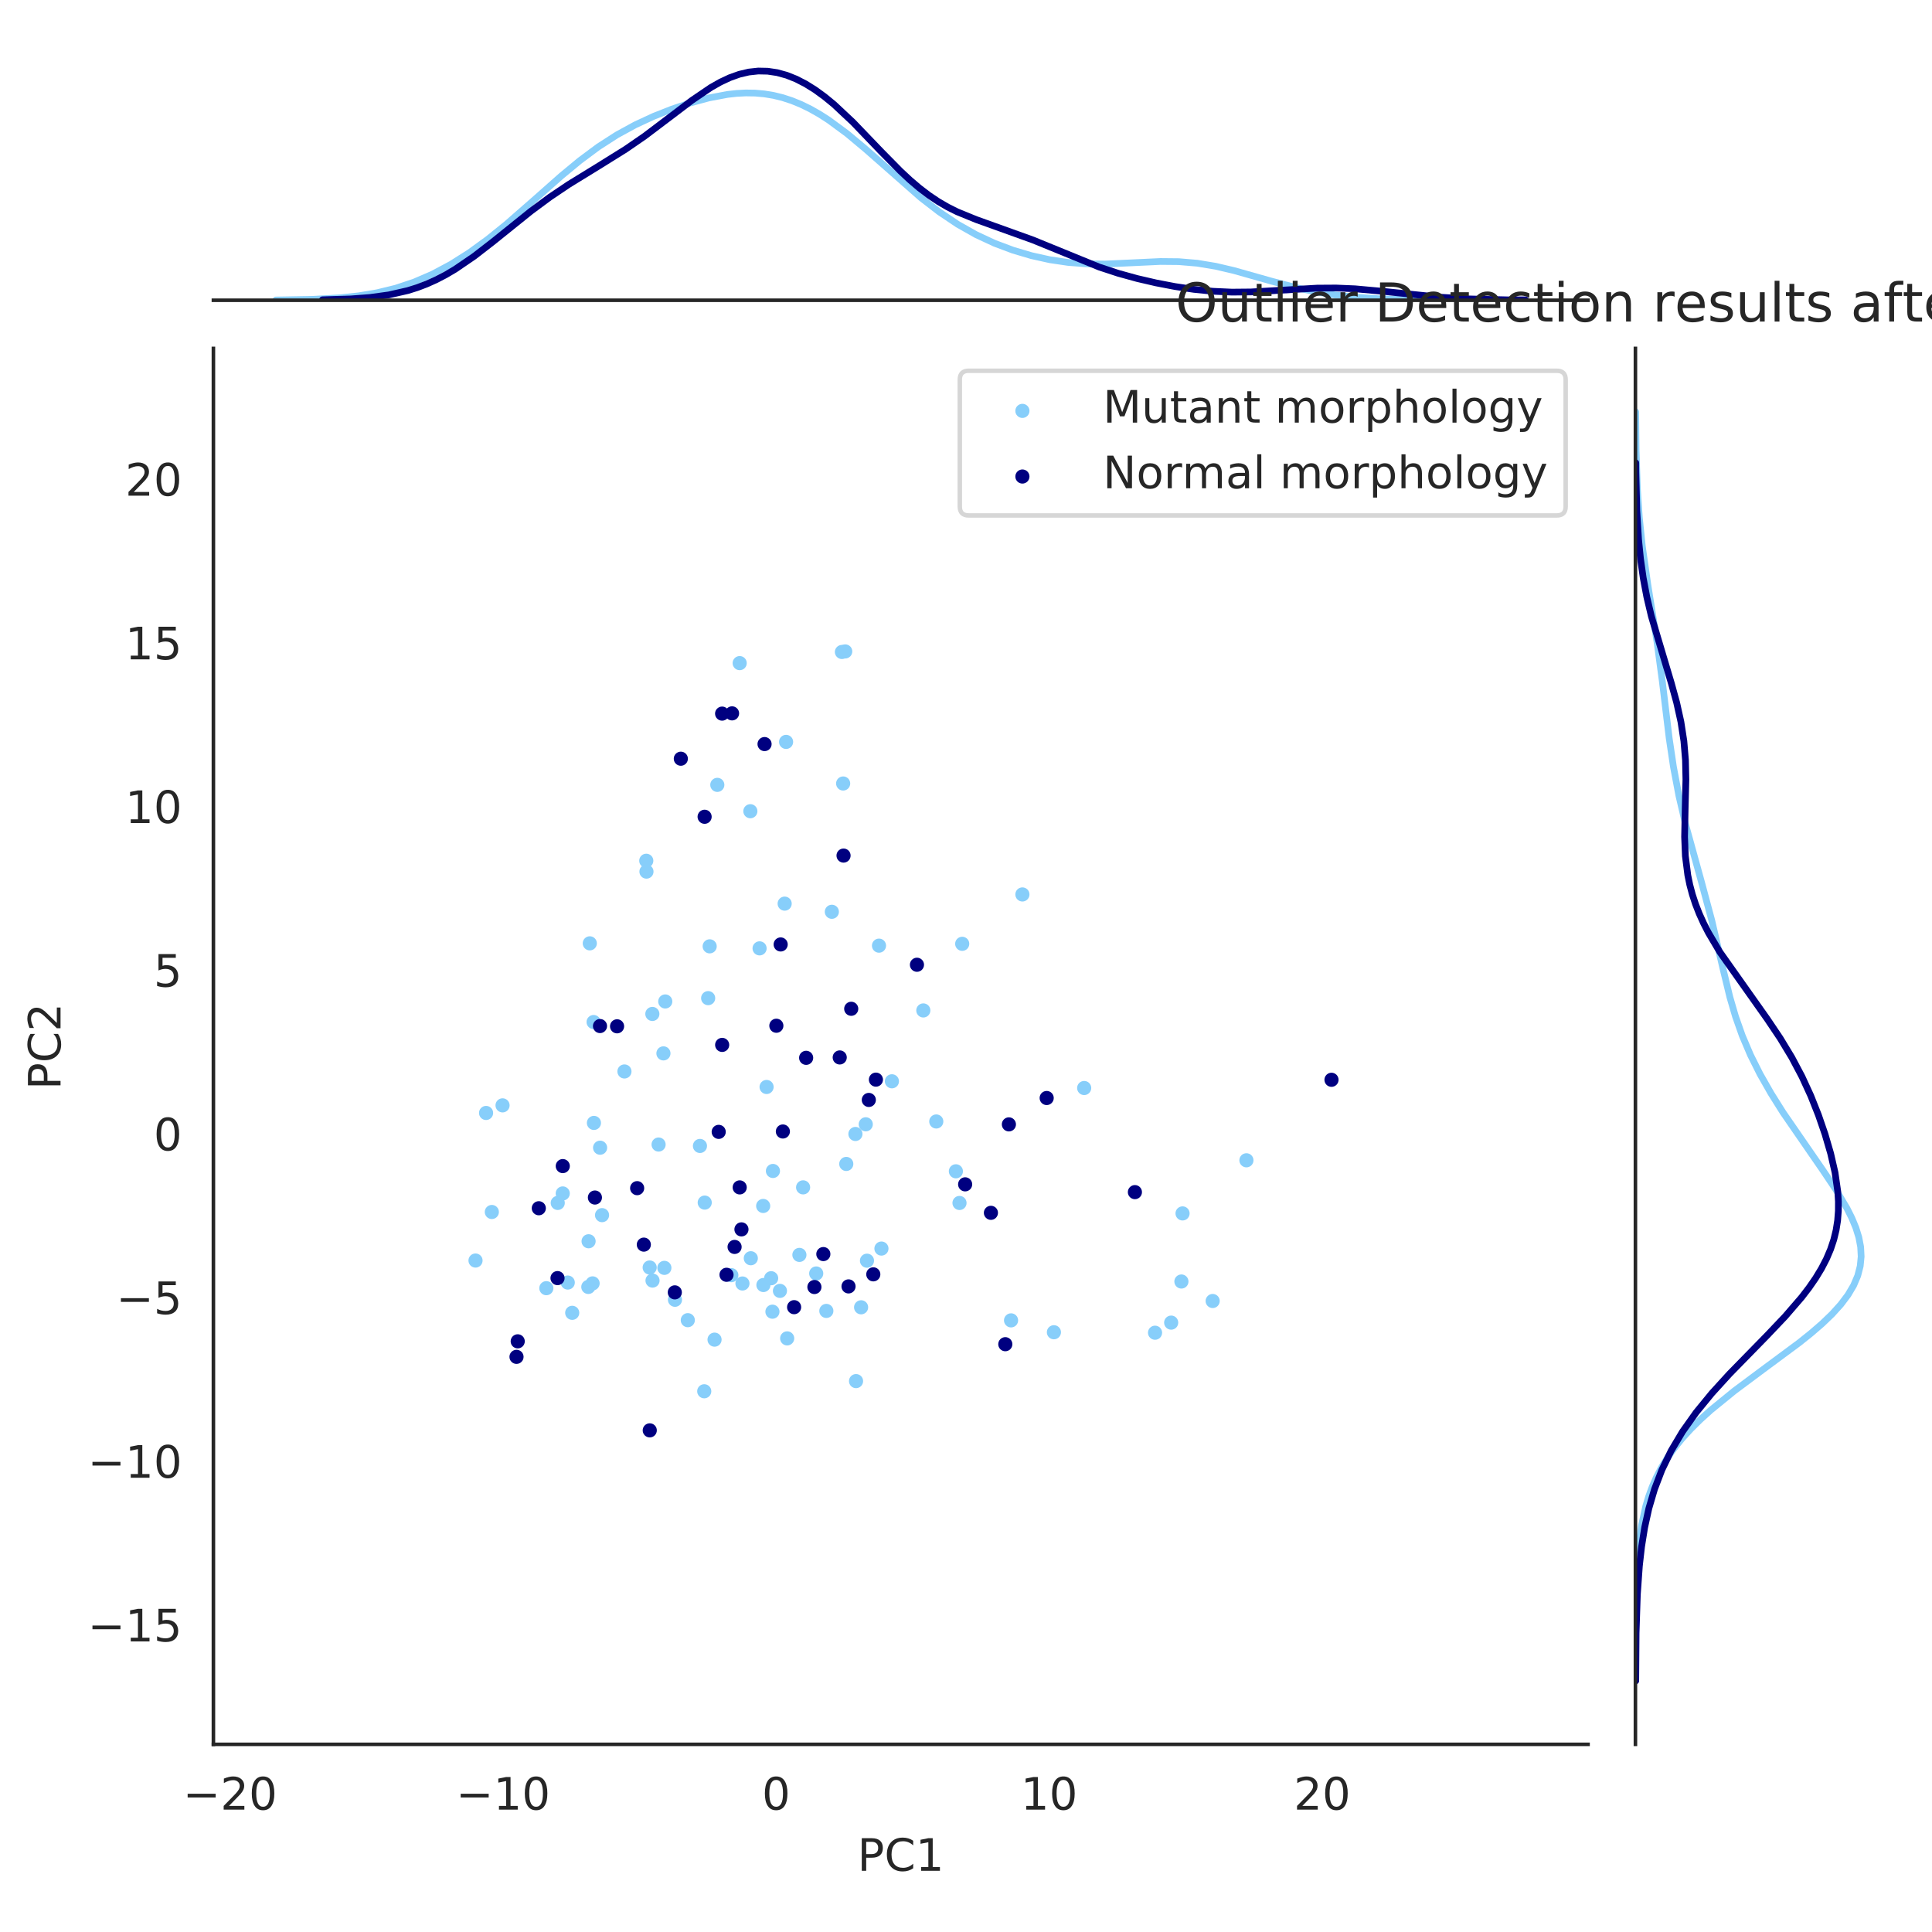 <?xml version="1.0" encoding="utf-8" standalone="no"?>
<!DOCTYPE svg PUBLIC "-//W3C//DTD SVG 1.1//EN"
  "http://www.w3.org/Graphics/SVG/1.1/DTD/svg11.dtd">
<!-- Created with matplotlib (https://matplotlib.org/) -->
<svg height="432pt" version="1.1" viewBox="0 0 432 432" width="432pt" xmlns="http://www.w3.org/2000/svg" xmlns:xlink="http://www.w3.org/1999/xlink">
 <defs>
  <style type="text/css">
*{stroke-linecap:butt;stroke-linejoin:round;}
  </style>
 </defs>
 <g id="figure_1">
  <g id="patch_1">
   <path d="M 0 432 
L 432 432 
L 432 0 
L 0 0 
z
" style="fill:#ffffff;"/>
  </g>
  <g id="axes_1">
   <g id="patch_2">
    <path d="M 47.72 390.04 
L 355.087 390.04 
L 355.087 77.901 
L 47.72 77.901 
z
" style="fill:#ffffff;"/>
   </g>
   <g id="matplotlib.axis_1">
    <g id="xtick_1">
     <g id="text_1">
      <!-- −20 -->
      <defs>
       <path d="M 10.594 35.5 
L 73.188 35.5 
L 73.188 27.203 
L 10.594 27.203 
z
" id="DejaVuSans-8722"/>
       <path d="M 19.188 8.297 
L 53.609 8.297 
L 53.609 0 
L 7.328 0 
L 7.328 8.297 
Q 12.938 14.109 22.625 23.891 
Q 32.328 33.688 34.812 36.531 
Q 39.547 41.844 41.422 45.531 
Q 43.312 49.219 43.312 52.781 
Q 43.312 58.594 39.234 62.25 
Q 35.156 65.922 28.609 65.922 
Q 23.969 65.922 18.812 64.312 
Q 13.672 62.703 7.812 59.422 
L 7.812 69.391 
Q 13.766 71.781 18.938 73 
Q 24.125 74.219 28.422 74.219 
Q 39.75 74.219 46.484 68.547 
Q 53.219 62.891 53.219 53.422 
Q 53.219 48.922 51.531 44.891 
Q 49.859 40.875 45.406 35.406 
Q 44.188 33.984 37.641 27.219 
Q 31.109 20.453 19.188 8.297 
z
" id="DejaVuSans-50"/>
       <path d="M 31.781 66.406 
Q 24.172 66.406 20.328 58.906 
Q 16.5 51.422 16.5 36.375 
Q 16.5 21.391 20.328 13.891 
Q 24.172 6.391 31.781 6.391 
Q 39.453 6.391 43.281 13.891 
Q 47.125 21.391 47.125 36.375 
Q 47.125 51.422 43.281 58.906 
Q 39.453 66.406 31.781 66.406 
z
M 31.781 74.219 
Q 44.047 74.219 50.516 64.516 
Q 56.984 54.828 56.984 36.375 
Q 56.984 17.969 50.516 8.266 
Q 44.047 -1.422 31.781 -1.422 
Q 19.531 -1.422 13.062 8.266 
Q 6.594 17.969 6.594 36.375 
Q 6.594 54.828 13.062 64.516 
Q 19.531 74.219 31.781 74.219 
z
" id="DejaVuSans-48"/>
      </defs>
      <g style="fill:#262626;" transform="translate(40.901 404.638)scale(0.1 -0.1)">
       <use xlink:href="#DejaVuSans-8722"/>
       <use x="83.789" xlink:href="#DejaVuSans-50"/>
       <use x="147.412" xlink:href="#DejaVuSans-48"/>
      </g>
     </g>
    </g>
    <g id="xtick_2">
     <g id="text_2">
      <!-- −10 -->
      <defs>
       <path d="M 12.406 8.297 
L 28.516 8.297 
L 28.516 63.922 
L 10.984 60.406 
L 10.984 69.391 
L 28.422 72.906 
L 38.281 72.906 
L 38.281 8.297 
L 54.391 8.297 
L 54.391 0 
L 12.406 0 
z
" id="DejaVuSans-49"/>
      </defs>
      <g style="fill:#262626;" transform="translate(101.95 404.638)scale(0.1 -0.1)">
       <use xlink:href="#DejaVuSans-8722"/>
       <use x="83.789" xlink:href="#DejaVuSans-49"/>
       <use x="147.412" xlink:href="#DejaVuSans-48"/>
      </g>
     </g>
    </g>
    <g id="xtick_3">
     <g id="text_3">
      <!-- 0 -->
      <g style="fill:#262626;" transform="translate(170.371 404.638)scale(0.1 -0.1)">
       <use xlink:href="#DejaVuSans-48"/>
      </g>
     </g>
    </g>
    <g id="xtick_4">
     <g id="text_4">
      <!-- 10 -->
      <g style="fill:#262626;" transform="translate(228.239 404.638)scale(0.1 -0.1)">
       <use xlink:href="#DejaVuSans-49"/>
       <use x="63.623" xlink:href="#DejaVuSans-48"/>
      </g>
     </g>
    </g>
    <g id="xtick_5">
     <g id="text_5">
      <!-- 20 -->
      <g style="fill:#262626;" transform="translate(289.288 404.638)scale(0.1 -0.1)">
       <use xlink:href="#DejaVuSans-50"/>
       <use x="63.623" xlink:href="#DejaVuSans-48"/>
      </g>
     </g>
    </g>
    <g id="text_6">
     <!-- PC1 -->
     <defs>
      <path d="M 19.672 64.797 
L 19.672 37.406 
L 32.078 37.406 
Q 38.969 37.406 42.719 40.969 
Q 46.484 44.531 46.484 51.125 
Q 46.484 57.672 42.719 61.234 
Q 38.969 64.797 32.078 64.797 
z
M 9.812 72.906 
L 32.078 72.906 
Q 44.344 72.906 50.609 67.359 
Q 56.891 61.812 56.891 51.125 
Q 56.891 40.328 50.609 34.812 
Q 44.344 29.297 32.078 29.297 
L 19.672 29.297 
L 19.672 0 
L 9.812 0 
z
" id="DejaVuSans-80"/>
      <path d="M 64.406 67.281 
L 64.406 56.891 
Q 59.422 61.531 53.781 63.812 
Q 48.141 66.109 41.797 66.109 
Q 29.297 66.109 22.656 58.469 
Q 16.016 50.828 16.016 36.375 
Q 16.016 21.969 22.656 14.328 
Q 29.297 6.688 41.797 6.688 
Q 48.141 6.688 53.781 8.984 
Q 59.422 11.281 64.406 15.922 
L 64.406 5.609 
Q 59.234 2.094 53.438 0.328 
Q 47.656 -1.422 41.219 -1.422 
Q 24.656 -1.422 15.125 8.703 
Q 5.609 18.844 5.609 36.375 
Q 5.609 53.953 15.125 64.078 
Q 24.656 74.219 41.219 74.219 
Q 47.75 74.219 53.531 72.484 
Q 59.328 70.75 64.406 67.281 
z
" id="DejaVuSans-67"/>
     </defs>
     <g style="fill:#262626;" transform="translate(191.716 418.317)scale(0.1 -0.1)">
      <use xlink:href="#DejaVuSans-80"/>
      <use x="60.303" xlink:href="#DejaVuSans-67"/>
      <use x="130.127" xlink:href="#DejaVuSans-49"/>
     </g>
    </g>
   </g>
   <g id="matplotlib.axis_2">
    <g id="ytick_1">
     <g id="text_7">
      <!-- −15 -->
      <defs>
       <path d="M 10.797 72.906 
L 49.516 72.906 
L 49.516 64.594 
L 19.828 64.594 
L 19.828 46.734 
Q 21.969 47.469 24.109 47.828 
Q 26.266 48.188 28.422 48.188 
Q 40.625 48.188 47.75 41.5 
Q 54.891 34.812 54.891 23.391 
Q 54.891 11.625 47.562 5.094 
Q 40.234 -1.422 26.906 -1.422 
Q 22.312 -1.422 17.547 -0.641 
Q 12.797 0.141 7.719 1.703 
L 7.719 11.625 
Q 12.109 9.234 16.797 8.062 
Q 21.484 6.891 26.703 6.891 
Q 35.156 6.891 40.078 11.328 
Q 45.016 15.766 45.016 23.391 
Q 45.016 31 40.078 35.438 
Q 35.156 39.891 26.703 39.891 
Q 22.75 39.891 18.812 39.016 
Q 14.891 38.141 10.797 36.281 
z
" id="DejaVuSans-53"/>
      </defs>
      <g style="fill:#262626;" transform="translate(19.615 367.022)scale(0.1 -0.1)">
       <use xlink:href="#DejaVuSans-8722"/>
       <use x="83.789" xlink:href="#DejaVuSans-49"/>
       <use x="147.412" xlink:href="#DejaVuSans-53"/>
      </g>
     </g>
    </g>
    <g id="ytick_2">
     <g id="text_8">
      <!-- −10 -->
      <g style="fill:#262626;" transform="translate(19.615 330.423)scale(0.1 -0.1)">
       <use xlink:href="#DejaVuSans-8722"/>
       <use x="83.789" xlink:href="#DejaVuSans-49"/>
       <use x="147.412" xlink:href="#DejaVuSans-48"/>
      </g>
     </g>
    </g>
    <g id="ytick_3">
     <g id="text_9">
      <!-- −5 -->
      <g style="fill:#262626;" transform="translate(25.978 293.824)scale(0.1 -0.1)">
       <use xlink:href="#DejaVuSans-8722"/>
       <use x="83.789" xlink:href="#DejaVuSans-53"/>
      </g>
     </g>
    </g>
    <g id="ytick_4">
     <g id="text_10">
      <!-- 0 -->
      <g style="fill:#262626;" transform="translate(34.358 257.225)scale(0.1 -0.1)">
       <use xlink:href="#DejaVuSans-48"/>
      </g>
     </g>
    </g>
    <g id="ytick_5">
     <g id="text_11">
      <!-- 5 -->
      <g style="fill:#262626;" transform="translate(34.358 220.626)scale(0.1 -0.1)">
       <use xlink:href="#DejaVuSans-53"/>
      </g>
     </g>
    </g>
    <g id="ytick_6">
     <g id="text_12">
      <!-- 10 -->
      <g style="fill:#262626;" transform="translate(27.995 184.027)scale(0.1 -0.1)">
       <use xlink:href="#DejaVuSans-49"/>
       <use x="63.623" xlink:href="#DejaVuSans-48"/>
      </g>
     </g>
    </g>
    <g id="ytick_7">
     <g id="text_13">
      <!-- 15 -->
      <g style="fill:#262626;" transform="translate(27.995 147.428)scale(0.1 -0.1)">
       <use xlink:href="#DejaVuSans-49"/>
       <use x="63.623" xlink:href="#DejaVuSans-53"/>
      </g>
     </g>
    </g>
    <g id="ytick_8">
     <g id="text_14">
      <!-- 20 -->
      <g style="fill:#262626;" transform="translate(27.995 110.829)scale(0.1 -0.1)">
       <use xlink:href="#DejaVuSans-50"/>
       <use x="63.623" xlink:href="#DejaVuSans-48"/>
      </g>
     </g>
    </g>
    <g id="text_15">
     <!-- PC2 -->
     <g style="fill:#262626;" transform="translate(13.536 243.658)rotate(-90)scale(0.1 -0.1)">
      <use xlink:href="#DejaVuSans-80"/>
      <use x="60.303" xlink:href="#DejaVuSans-67"/>
      <use x="130.127" xlink:href="#DejaVuSans-50"/>
     </g>
    </g>
   </g>
   <g id="PathCollection_1">
    <defs>
     <path d="M 0 1.581 
C 0.419 1.581 0.822 1.415 1.118 1.118 
C 1.415 0.822 1.581 0.419 1.581 0 
C 1.581 -0.419 1.415 -0.822 1.118 -1.118 
C 0.822 -1.415 0.419 -1.581 0 -1.581 
C -0.419 -1.581 -0.822 -1.415 -1.118 -1.118 
C -1.415 -0.822 -1.581 -0.419 -1.581 0 
C -1.581 0.419 -1.415 0.822 -1.118 1.118 
C -0.822 1.415 -0.419 1.581 0 1.581 
z
" id="m657135ad16"/>
    </defs>
    <g clip-path="url(#pf01f0d88fc)">
     <use style="fill:#87cefa;" x="144.509" xlink:href="#m657135ad16" y="192.467"/>
     <use style="fill:#87cefa;" x="264.422" xlink:href="#m657135ad16" y="271.323"/>
     <use style="fill:#87cefa;" x="131.61" xlink:href="#m657135ad16" y="277.55"/>
     <use style="fill:#87cefa;" x="167.782" xlink:href="#m657135ad16" y="181.39"/>
     <use style="fill:#87cefa;" x="106.327" xlink:href="#m657135ad16" y="281.858"/>
     <use style="fill:#87cefa;" x="170.648" xlink:href="#m657135ad16" y="269.655"/>
     <use style="fill:#87cefa;" x="178.748" xlink:href="#m657135ad16" y="280.598"/>
     <use style="fill:#87cefa;" x="226.074" xlink:href="#m657135ad16" y="295.238"/>
     <use style="fill:#87cefa;" x="278.703" xlink:href="#m657135ad16" y="259.444"/>
     <use style="fill:#87cefa;" x="166.015" xlink:href="#m657135ad16" y="286.991"/>
     <use style="fill:#87cefa;" x="172.718" xlink:href="#m657135ad16" y="293.297"/>
     <use style="fill:#87cefa;" x="172.433" xlink:href="#m657135ad16" y="285.814"/>
     <use style="fill:#87cefa;" x="242.425" xlink:href="#m657135ad16" y="243.283"/>
     <use style="fill:#87cefa;" x="188.531" xlink:href="#m657135ad16" y="175.192"/>
     <use style="fill:#87cefa;" x="186.003" xlink:href="#m657135ad16" y="203.877"/>
     <use style="fill:#87cefa;" x="127.948" xlink:href="#m657135ad16" y="293.55"/>
     <use style="fill:#87cefa;" x="193.858" xlink:href="#m657135ad16" y="281.895"/>
     <use style="fill:#87cefa;" x="196.546" xlink:href="#m657135ad16" y="211.45"/>
     <use style="fill:#87cefa;" x="156.511" xlink:href="#m657135ad16" y="256.236"/>
     <use style="fill:#87cefa;" x="145.269" xlink:href="#m657135ad16" y="283.414"/>
     <use style="fill:#87cefa;" x="125.831" xlink:href="#m657135ad16" y="266.858"/>
     <use style="fill:#87cefa;" x="228.612" xlink:href="#m657135ad16" y="200"/>
     <use style="fill:#87cefa;" x="165.394" xlink:href="#m657135ad16" y="148.276"/>
     <use style="fill:#87cefa;" x="182.508" xlink:href="#m657135ad16" y="284.75"/>
     <use style="fill:#87cefa;" x="157.578" xlink:href="#m657135ad16" y="268.902"/>
     <use style="fill:#87cefa;" x="258.271" xlink:href="#m657135ad16" y="298"/>
     <use style="fill:#87cefa;" x="191.413" xlink:href="#m657135ad16" y="308.819"/>
     <use style="fill:#87cefa;" x="108.689" xlink:href="#m657135ad16" y="248.861"/>
     <use style="fill:#87cefa;" x="150.926" xlink:href="#m657135ad16" y="290.633"/>
     <use style="fill:#87cefa;" x="191.274" xlink:href="#m657135ad16" y="253.559"/>
     <use style="fill:#87cefa;" x="144.55" xlink:href="#m657135ad16" y="194.892"/>
     <use style="fill:#87cefa;" x="148.345" xlink:href="#m657135ad16" y="235.538"/>
     <use style="fill:#87cefa;" x="148.556" xlink:href="#m657135ad16" y="283.497"/>
     <use style="fill:#87cefa;" x="235.657" xlink:href="#m657135ad16" y="297.893"/>
     <use style="fill:#87cefa;" x="192.544" xlink:href="#m657135ad16" y="292.313"/>
     <use style="fill:#87cefa;" x="171.41" xlink:href="#m657135ad16" y="243.051"/>
     <use style="fill:#87cefa;" x="197.091" xlink:href="#m657135ad16" y="279.182"/>
     <use style="fill:#87cefa;" x="174.397" xlink:href="#m657135ad16" y="288.644"/>
     <use style="fill:#87cefa;" x="109.975" xlink:href="#m657135ad16" y="271.004"/>
     <use style="fill:#87cefa;" x="176.014" xlink:href="#m657135ad16" y="299.265"/>
     <use style="fill:#87cefa;" x="213.738" xlink:href="#m657135ad16" y="261.905"/>
     <use style="fill:#87cefa;" x="157.47" xlink:href="#m657135ad16" y="311.093"/>
     <use style="fill:#87cefa;" x="206.457" xlink:href="#m657135ad16" y="225.937"/>
     <use style="fill:#87cefa;" x="209.354" xlink:href="#m657135ad16" y="250.766"/>
     <use style="fill:#87cefa;" x="170.7" xlink:href="#m657135ad16" y="287.333"/>
     <use style="fill:#87cefa;" x="158.346" xlink:href="#m657135ad16" y="223.187"/>
     <use style="fill:#87cefa;" x="145.869" xlink:href="#m657135ad16" y="226.72"/>
     <use style="fill:#87cefa;" x="148.753" xlink:href="#m657135ad16" y="223.931"/>
     <use style="fill:#87cefa;" x="153.793" xlink:href="#m657135ad16" y="295.194"/>
     <use style="fill:#87cefa;" x="160.392" xlink:href="#m657135ad16" y="175.499"/>
     <use style="fill:#87cefa;" x="172.83" xlink:href="#m657135ad16" y="261.831"/>
     <use style="fill:#87cefa;" x="158.684" xlink:href="#m657135ad16" y="211.604"/>
     <use style="fill:#87cefa;" x="271.155" xlink:href="#m657135ad16" y="290.907"/>
     <use style="fill:#87cefa;" x="175.772" xlink:href="#m657135ad16" y="165.891"/>
     <use style="fill:#87cefa;" x="188.993" xlink:href="#m657135ad16" y="145.66"/>
     <use style="fill:#87cefa;" x="214.547" xlink:href="#m657135ad16" y="268.987"/>
     <use style="fill:#87cefa;" x="159.774" xlink:href="#m657135ad16" y="299.548"/>
     <use style="fill:#87cefa;" x="169.845" xlink:href="#m657135ad16" y="212.056"/>
     <use style="fill:#87cefa;" x="131.549" xlink:href="#m657135ad16" y="287.762"/>
     <use style="fill:#87cefa;" x="163.53" xlink:href="#m657135ad16" y="285.131"/>
     <use style="fill:#87cefa;" x="264.166" xlink:href="#m657135ad16" y="286.549"/>
     <use style="fill:#87cefa;" x="124.713" xlink:href="#m657135ad16" y="268.978"/>
     <use style="fill:#87cefa;" x="175.453" xlink:href="#m657135ad16" y="202.055"/>
     <use style="fill:#87cefa;" x="145.907" xlink:href="#m657135ad16" y="286.339"/>
     <use style="fill:#87cefa;" x="179.577" xlink:href="#m657135ad16" y="265.497"/>
     <use style="fill:#87cefa;" x="193.587" xlink:href="#m657135ad16" y="251.395"/>
     <use style="fill:#87cefa;" x="112.373" xlink:href="#m657135ad16" y="247.162"/>
     <use style="fill:#87cefa;" x="122.163" xlink:href="#m657135ad16" y="288.04"/>
     <use style="fill:#87cefa;" x="184.771" xlink:href="#m657135ad16" y="293.126"/>
     <use style="fill:#87cefa;" x="139.626" xlink:href="#m657135ad16" y="239.581"/>
     <use style="fill:#87cefa;" x="132.511" xlink:href="#m657135ad16" y="286.966"/>
     <use style="fill:#87cefa;" x="131.879" xlink:href="#m657135ad16" y="210.933"/>
     <use style="fill:#87cefa;" x="134.184" xlink:href="#m657135ad16" y="256.631"/>
     <use style="fill:#87cefa;" x="167.882" xlink:href="#m657135ad16" y="281.346"/>
     <use style="fill:#87cefa;" x="189.229" xlink:href="#m657135ad16" y="260.261"/>
     <use style="fill:#87cefa;" x="215.154" xlink:href="#m657135ad16" y="211.04"/>
     <use style="fill:#87cefa;" x="126.954" xlink:href="#m657135ad16" y="286.782"/>
     <use style="fill:#87cefa;" x="261.878" xlink:href="#m657135ad16" y="295.742"/>
     <use style="fill:#87cefa;" x="132.803" xlink:href="#m657135ad16" y="251.087"/>
     <use style="fill:#87cefa;" x="134.62" xlink:href="#m657135ad16" y="271.708"/>
     <use style="fill:#87cefa;" x="199.432" xlink:href="#m657135ad16" y="241.78"/>
     <use style="fill:#87cefa;" x="147.262" xlink:href="#m657135ad16" y="255.92"/>
     <use style="fill:#87cefa;" x="132.731" xlink:href="#m657135ad16" y="228.53"/>
     <use style="fill:#87cefa;" x="188.256" xlink:href="#m657135ad16" y="145.784"/>
    </g>
   </g>
   <g id="PathCollection_2">
    <defs>
     <path d="M 0 1.581 
C 0.419 1.581 0.822 1.415 1.118 1.118 
C 1.415 0.822 1.581 0.419 1.581 0 
C 1.581 -0.419 1.415 -0.822 1.118 -1.118 
C 0.822 -1.415 0.419 -1.581 0 -1.581 
C -0.419 -1.581 -0.822 -1.415 -1.118 -1.118 
C -1.415 -0.822 -1.581 -0.419 -1.581 0 
C -1.581 0.419 -1.415 0.822 -1.118 1.118 
C -0.822 1.415 -0.419 1.581 0 1.581 
z
" id="ma73042be92"/>
    </defs>
    <g clip-path="url(#pf01f0d88fc)">
     <use style="fill:#000080;" x="297.726" xlink:href="#ma73042be92" y="241.443"/>
     <use style="fill:#000080;" x="234.041" xlink:href="#ma73042be92" y="245.518"/>
     <use style="fill:#000080;" x="187.765" xlink:href="#ma73042be92" y="236.447"/>
     <use style="fill:#000080;" x="195.272" xlink:href="#ma73042be92" y="284.946"/>
     <use style="fill:#000080;" x="124.663" xlink:href="#ma73042be92" y="285.788"/>
     <use style="fill:#000080;" x="170.957" xlink:href="#ma73042be92" y="166.376"/>
     <use style="fill:#000080;" x="137.979" xlink:href="#ma73042be92" y="229.486"/>
     <use style="fill:#000080;" x="115.493" xlink:href="#ma73042be92" y="303.393"/>
     <use style="fill:#000080;" x="142.469" xlink:href="#ma73042be92" y="265.676"/>
     <use style="fill:#000080;" x="143.96" xlink:href="#ma73042be92" y="278.301"/>
     <use style="fill:#000080;" x="184.102" xlink:href="#ma73042be92" y="280.414"/>
     <use style="fill:#000080;" x="225.591" xlink:href="#ma73042be92" y="251.414"/>
     <use style="fill:#000080;" x="175.052" xlink:href="#ma73042be92" y="253.004"/>
     <use style="fill:#000080;" x="177.567" xlink:href="#ma73042be92" y="292.287"/>
     <use style="fill:#000080;" x="189.733" xlink:href="#ma73042be92" y="287.642"/>
     <use style="fill:#000080;" x="173.595" xlink:href="#ma73042be92" y="229.358"/>
     <use style="fill:#000080;" x="224.789" xlink:href="#ma73042be92" y="300.566"/>
     <use style="fill:#000080;" x="180.256" xlink:href="#ma73042be92" y="236.532"/>
     <use style="fill:#000080;" x="152.235" xlink:href="#ma73042be92" y="169.649"/>
     <use style="fill:#000080;" x="165.791" xlink:href="#ma73042be92" y="274.892"/>
     <use style="fill:#000080;" x="165.399" xlink:href="#ma73042be92" y="265.505"/>
     <use style="fill:#000080;" x="120.478" xlink:href="#ma73042be92" y="270.166"/>
     <use style="fill:#000080;" x="195.856" xlink:href="#ma73042be92" y="241.409"/>
     <use style="fill:#000080;" x="194.27" xlink:href="#ma73042be92" y="245.949"/>
     <use style="fill:#000080;" x="205.033" xlink:href="#ma73042be92" y="215.721"/>
     <use style="fill:#000080;" x="188.62" xlink:href="#ma73042be92" y="191.309"/>
     <use style="fill:#000080;" x="161.478" xlink:href="#ma73042be92" y="233.642"/>
     <use style="fill:#000080;" x="125.838" xlink:href="#ma73042be92" y="260.742"/>
     <use style="fill:#000080;" x="160.704" xlink:href="#ma73042be92" y="253.09"/>
     <use style="fill:#000080;" x="134.162" xlink:href="#ma73042be92" y="229.427"/>
     <use style="fill:#000080;" x="162.453" xlink:href="#ma73042be92" y="285.044"/>
     <use style="fill:#000080;" x="115.763" xlink:href="#ma73042be92" y="299.923"/>
     <use style="fill:#000080;" x="145.287" xlink:href="#ma73042be92" y="319.834"/>
     <use style="fill:#000080;" x="157.553" xlink:href="#ma73042be92" y="182.631"/>
     <use style="fill:#000080;" x="215.808" xlink:href="#ma73042be92" y="264.821"/>
     <use style="fill:#000080;" x="161.468" xlink:href="#ma73042be92" y="159.567"/>
     <use style="fill:#000080;" x="190.336" xlink:href="#ma73042be92" y="225.567"/>
     <use style="fill:#000080;" x="163.688" xlink:href="#ma73042be92" y="159.511"/>
     <use style="fill:#000080;" x="253.768" xlink:href="#ma73042be92" y="266.561"/>
     <use style="fill:#000080;" x="164.256" xlink:href="#ma73042be92" y="278.815"/>
     <use style="fill:#000080;" x="174.56" xlink:href="#ma73042be92" y="211.182"/>
     <use style="fill:#000080;" x="133.024" xlink:href="#ma73042be92" y="267.771"/>
     <use style="fill:#000080;" x="182.103" xlink:href="#ma73042be92" y="287.782"/>
     <use style="fill:#000080;" x="150.889" xlink:href="#ma73042be92" y="288.977"/>
     <use style="fill:#000080;" x="221.571" xlink:href="#ma73042be92" y="271.19"/>
    </g>
   </g>
   <g id="patch_3">
    <path d="M 47.72 390.04 
L 47.72 77.901 
" style="fill:none;stroke:#262626;stroke-linecap:square;stroke-linejoin:miter;stroke-width:0.8;"/>
   </g>
   <g id="patch_4">
    <path d="M 47.72 390.04 
L 355.087 390.04 
" style="fill:none;stroke:#262626;stroke-linecap:square;stroke-linejoin:miter;stroke-width:0.8;"/>
   </g>
   <g id="legend_1">
    <g id="patch_5">
     <path d="M 216.613 115.257 
L 348.087 115.257 
Q 350.087 115.257 350.087 113.257 
L 350.087 84.901 
Q 350.087 82.901 348.087 82.901 
L 216.613 82.901 
Q 214.613 82.901 214.613 84.901 
L 214.613 113.257 
Q 214.613 115.257 216.613 115.257 
z
" style="fill:#ffffff;opacity:0.8;stroke:#cccccc;stroke-linejoin:miter;"/>
    </g>
    <g id="PathCollection_3">
     <g>
      <use style="fill:#87cefa;" x="228.613" xlink:href="#m657135ad16" y="91.874"/>
     </g>
    </g>
    <g id="text_16">
     <!-- Mutant morphology -->
     <defs>
      <path d="M 9.812 72.906 
L 24.516 72.906 
L 43.109 23.297 
L 61.812 72.906 
L 76.516 72.906 
L 76.516 0 
L 66.891 0 
L 66.891 64.016 
L 48.094 14.016 
L 38.188 14.016 
L 19.391 64.016 
L 19.391 0 
L 9.812 0 
z
" id="DejaVuSans-77"/>
      <path d="M 8.5 21.578 
L 8.5 54.688 
L 17.484 54.688 
L 17.484 21.922 
Q 17.484 14.156 20.5 10.266 
Q 23.531 6.391 29.594 6.391 
Q 36.859 6.391 41.078 11.031 
Q 45.312 15.672 45.312 23.688 
L 45.312 54.688 
L 54.297 54.688 
L 54.297 0 
L 45.312 0 
L 45.312 8.406 
Q 42.047 3.422 37.719 1 
Q 33.406 -1.422 27.688 -1.422 
Q 18.266 -1.422 13.375 4.438 
Q 8.5 10.297 8.5 21.578 
z
M 31.109 56 
z
" id="DejaVuSans-117"/>
      <path d="M 18.312 70.219 
L 18.312 54.688 
L 36.812 54.688 
L 36.812 47.703 
L 18.312 47.703 
L 18.312 18.016 
Q 18.312 11.328 20.141 9.422 
Q 21.969 7.516 27.594 7.516 
L 36.812 7.516 
L 36.812 0 
L 27.594 0 
Q 17.188 0 13.234 3.875 
Q 9.281 7.766 9.281 18.016 
L 9.281 47.703 
L 2.688 47.703 
L 2.688 54.688 
L 9.281 54.688 
L 9.281 70.219 
z
" id="DejaVuSans-116"/>
      <path d="M 34.281 27.484 
Q 23.391 27.484 19.188 25 
Q 14.984 22.516 14.984 16.5 
Q 14.984 11.719 18.141 8.906 
Q 21.297 6.109 26.703 6.109 
Q 34.188 6.109 38.703 11.406 
Q 43.219 16.703 43.219 25.484 
L 43.219 27.484 
z
M 52.203 31.203 
L 52.203 0 
L 43.219 0 
L 43.219 8.297 
Q 40.141 3.328 35.547 0.953 
Q 30.953 -1.422 24.312 -1.422 
Q 15.922 -1.422 10.953 3.297 
Q 6 8.016 6 15.922 
Q 6 25.141 12.172 29.828 
Q 18.359 34.516 30.609 34.516 
L 43.219 34.516 
L 43.219 35.406 
Q 43.219 41.609 39.141 45 
Q 35.062 48.391 27.688 48.391 
Q 23 48.391 18.547 47.266 
Q 14.109 46.141 10.016 43.891 
L 10.016 52.203 
Q 14.938 54.109 19.578 55.047 
Q 24.219 56 28.609 56 
Q 40.484 56 46.344 49.844 
Q 52.203 43.703 52.203 31.203 
z
" id="DejaVuSans-97"/>
      <path d="M 54.891 33.016 
L 54.891 0 
L 45.906 0 
L 45.906 32.719 
Q 45.906 40.484 42.875 44.328 
Q 39.844 48.188 33.797 48.188 
Q 26.516 48.188 22.312 43.547 
Q 18.109 38.922 18.109 30.906 
L 18.109 0 
L 9.078 0 
L 9.078 54.688 
L 18.109 54.688 
L 18.109 46.188 
Q 21.344 51.125 25.703 53.562 
Q 30.078 56 35.797 56 
Q 45.219 56 50.047 50.172 
Q 54.891 44.344 54.891 33.016 
z
" id="DejaVuSans-110"/>
      <path id="DejaVuSans-32"/>
      <path d="M 52 44.188 
Q 55.375 50.25 60.062 53.125 
Q 64.75 56 71.094 56 
Q 79.641 56 84.281 50.016 
Q 88.922 44.047 88.922 33.016 
L 88.922 0 
L 79.891 0 
L 79.891 32.719 
Q 79.891 40.578 77.094 44.375 
Q 74.312 48.188 68.609 48.188 
Q 61.625 48.188 57.562 43.547 
Q 53.516 38.922 53.516 30.906 
L 53.516 0 
L 44.484 0 
L 44.484 32.719 
Q 44.484 40.625 41.703 44.406 
Q 38.922 48.188 33.109 48.188 
Q 26.219 48.188 22.156 43.531 
Q 18.109 38.875 18.109 30.906 
L 18.109 0 
L 9.078 0 
L 9.078 54.688 
L 18.109 54.688 
L 18.109 46.188 
Q 21.188 51.219 25.484 53.609 
Q 29.781 56 35.688 56 
Q 41.656 56 45.828 52.969 
Q 50 49.953 52 44.188 
z
" id="DejaVuSans-109"/>
      <path d="M 30.609 48.391 
Q 23.391 48.391 19.188 42.75 
Q 14.984 37.109 14.984 27.297 
Q 14.984 17.484 19.156 11.844 
Q 23.344 6.203 30.609 6.203 
Q 37.797 6.203 41.984 11.859 
Q 46.188 17.531 46.188 27.297 
Q 46.188 37.016 41.984 42.703 
Q 37.797 48.391 30.609 48.391 
z
M 30.609 56 
Q 42.328 56 49.016 48.375 
Q 55.719 40.766 55.719 27.297 
Q 55.719 13.875 49.016 6.219 
Q 42.328 -1.422 30.609 -1.422 
Q 18.844 -1.422 12.172 6.219 
Q 5.516 13.875 5.516 27.297 
Q 5.516 40.766 12.172 48.375 
Q 18.844 56 30.609 56 
z
" id="DejaVuSans-111"/>
      <path d="M 41.109 46.297 
Q 39.594 47.172 37.812 47.578 
Q 36.031 48 33.891 48 
Q 26.266 48 22.188 43.047 
Q 18.109 38.094 18.109 28.812 
L 18.109 0 
L 9.078 0 
L 9.078 54.688 
L 18.109 54.688 
L 18.109 46.188 
Q 20.953 51.172 25.484 53.578 
Q 30.031 56 36.531 56 
Q 37.453 56 38.578 55.875 
Q 39.703 55.766 41.062 55.516 
z
" id="DejaVuSans-114"/>
      <path d="M 18.109 8.203 
L 18.109 -20.797 
L 9.078 -20.797 
L 9.078 54.688 
L 18.109 54.688 
L 18.109 46.391 
Q 20.953 51.266 25.266 53.625 
Q 29.594 56 35.594 56 
Q 45.562 56 51.781 48.094 
Q 58.016 40.188 58.016 27.297 
Q 58.016 14.406 51.781 6.484 
Q 45.562 -1.422 35.594 -1.422 
Q 29.594 -1.422 25.266 0.953 
Q 20.953 3.328 18.109 8.203 
z
M 48.688 27.297 
Q 48.688 37.203 44.609 42.844 
Q 40.531 48.484 33.406 48.484 
Q 26.266 48.484 22.188 42.844 
Q 18.109 37.203 18.109 27.297 
Q 18.109 17.391 22.188 11.75 
Q 26.266 6.109 33.406 6.109 
Q 40.531 6.109 44.609 11.75 
Q 48.688 17.391 48.688 27.297 
z
" id="DejaVuSans-112"/>
      <path d="M 54.891 33.016 
L 54.891 0 
L 45.906 0 
L 45.906 32.719 
Q 45.906 40.484 42.875 44.328 
Q 39.844 48.188 33.797 48.188 
Q 26.516 48.188 22.312 43.547 
Q 18.109 38.922 18.109 30.906 
L 18.109 0 
L 9.078 0 
L 9.078 75.984 
L 18.109 75.984 
L 18.109 46.188 
Q 21.344 51.125 25.703 53.562 
Q 30.078 56 35.797 56 
Q 45.219 56 50.047 50.172 
Q 54.891 44.344 54.891 33.016 
z
" id="DejaVuSans-104"/>
      <path d="M 9.422 75.984 
L 18.406 75.984 
L 18.406 0 
L 9.422 0 
z
" id="DejaVuSans-108"/>
      <path d="M 45.406 27.984 
Q 45.406 37.75 41.375 43.109 
Q 37.359 48.484 30.078 48.484 
Q 22.859 48.484 18.828 43.109 
Q 14.797 37.75 14.797 27.984 
Q 14.797 18.266 18.828 12.891 
Q 22.859 7.516 30.078 7.516 
Q 37.359 7.516 41.375 12.891 
Q 45.406 18.266 45.406 27.984 
z
M 54.391 6.781 
Q 54.391 -7.172 48.188 -13.984 
Q 42 -20.797 29.203 -20.797 
Q 24.469 -20.797 20.266 -20.094 
Q 16.062 -19.391 12.109 -17.922 
L 12.109 -9.188 
Q 16.062 -11.328 19.922 -12.344 
Q 23.781 -13.375 27.781 -13.375 
Q 36.625 -13.375 41.016 -8.766 
Q 45.406 -4.156 45.406 5.172 
L 45.406 9.625 
Q 42.625 4.781 38.281 2.391 
Q 33.938 0 27.875 0 
Q 17.828 0 11.672 7.656 
Q 5.516 15.328 5.516 27.984 
Q 5.516 40.672 11.672 48.328 
Q 17.828 56 27.875 56 
Q 33.938 56 38.281 53.609 
Q 42.625 51.219 45.406 46.391 
L 45.406 54.688 
L 54.391 54.688 
z
" id="DejaVuSans-103"/>
      <path d="M 32.172 -5.078 
Q 28.375 -14.844 24.75 -17.812 
Q 21.141 -20.797 15.094 -20.797 
L 7.906 -20.797 
L 7.906 -13.281 
L 13.188 -13.281 
Q 16.891 -13.281 18.938 -11.516 
Q 21 -9.766 23.484 -3.219 
L 25.094 0.875 
L 2.984 54.688 
L 12.5 54.688 
L 29.594 11.922 
L 46.688 54.688 
L 56.203 54.688 
z
" id="DejaVuSans-121"/>
     </defs>
     <g style="fill:#262626;" transform="translate(246.613 94.499)scale(0.1 -0.1)">
      <use xlink:href="#DejaVuSans-77"/>
      <use x="86.279" xlink:href="#DejaVuSans-117"/>
      <use x="149.658" xlink:href="#DejaVuSans-116"/>
      <use x="188.867" xlink:href="#DejaVuSans-97"/>
      <use x="250.146" xlink:href="#DejaVuSans-110"/>
      <use x="313.525" xlink:href="#DejaVuSans-116"/>
      <use x="352.734" xlink:href="#DejaVuSans-32"/>
      <use x="384.521" xlink:href="#DejaVuSans-109"/>
      <use x="481.934" xlink:href="#DejaVuSans-111"/>
      <use x="543.115" xlink:href="#DejaVuSans-114"/>
      <use x="584.229" xlink:href="#DejaVuSans-112"/>
      <use x="647.705" xlink:href="#DejaVuSans-104"/>
      <use x="711.084" xlink:href="#DejaVuSans-111"/>
      <use x="772.266" xlink:href="#DejaVuSans-108"/>
      <use x="800.049" xlink:href="#DejaVuSans-111"/>
      <use x="861.23" xlink:href="#DejaVuSans-103"/>
      <use x="924.707" xlink:href="#DejaVuSans-121"/>
     </g>
    </g>
    <g id="PathCollection_4">
     <g>
      <use style="fill:#000080;" x="228.613" xlink:href="#ma73042be92" y="106.552"/>
     </g>
    </g>
    <g id="text_17">
     <!-- Normal morphology -->
     <defs>
      <path d="M 9.812 72.906 
L 23.094 72.906 
L 55.422 11.922 
L 55.422 72.906 
L 64.984 72.906 
L 64.984 0 
L 51.703 0 
L 19.391 60.984 
L 19.391 0 
L 9.812 0 
z
" id="DejaVuSans-78"/>
     </defs>
     <g style="fill:#262626;" transform="translate(246.613 109.177)scale(0.1 -0.1)">
      <use xlink:href="#DejaVuSans-78"/>
      <use x="74.805" xlink:href="#DejaVuSans-111"/>
      <use x="135.986" xlink:href="#DejaVuSans-114"/>
      <use x="177.084" xlink:href="#DejaVuSans-109"/>
      <use x="274.496" xlink:href="#DejaVuSans-97"/>
      <use x="335.775" xlink:href="#DejaVuSans-108"/>
      <use x="363.559" xlink:href="#DejaVuSans-32"/>
      <use x="395.346" xlink:href="#DejaVuSans-109"/>
      <use x="492.758" xlink:href="#DejaVuSans-111"/>
      <use x="553.939" xlink:href="#DejaVuSans-114"/>
      <use x="595.053" xlink:href="#DejaVuSans-112"/>
      <use x="658.529" xlink:href="#DejaVuSans-104"/>
      <use x="721.908" xlink:href="#DejaVuSans-111"/>
      <use x="783.09" xlink:href="#DejaVuSans-108"/>
      <use x="810.873" xlink:href="#DejaVuSans-111"/>
      <use x="872.055" xlink:href="#DejaVuSans-103"/>
      <use x="935.531" xlink:href="#DejaVuSans-121"/>
     </g>
    </g>
   </g>
  </g>
  <g id="axes_2">
   <g id="patch_6">
    <path d="M 47.72 67.137 
L 355.087 67.137 
L 355.087 13.32 
L 47.72 13.32 
z
" style="fill:#ffffff;"/>
   </g>
   <g id="matplotlib.axis_3">
    <g id="xtick_6"/>
    <g id="xtick_7"/>
    <g id="xtick_8"/>
    <g id="xtick_9"/>
    <g id="xtick_10"/>
   </g>
   <g id="matplotlib.axis_4">
    <g id="ytick_9"/>
    <g id="ytick_10"/>
   </g>
   <g id="line2d_1">
    <path clip-path="url(#p3a090bffde)" d="M 61.691 67.082 
L 69.932 66.933 
L 76.113 66.584 
L 80.233 66.141 
L 84.354 65.452 
L 88.474 64.448 
L 92.594 63.075 
L 96.715 61.296 
L 100.835 59.099 
L 104.956 56.49 
L 109.076 53.495 
L 113.197 50.169 
L 119.377 44.765 
L 125.558 39.298 
L 129.678 35.892 
L 133.799 32.829 
L 137.919 30.174 
L 142.04 27.918 
L 146.16 26.009 
L 150.28 24.382 
L 154.401 23.005 
L 158.521 21.894 
L 162.642 21.118 
L 164.702 20.888 
L 166.762 20.782 
L 168.822 20.813 
L 170.883 20.993 
L 172.943 21.332 
L 175.003 21.836 
L 177.063 22.509 
L 179.123 23.352 
L 181.184 24.361 
L 183.244 25.53 
L 185.304 26.85 
L 189.425 29.888 
L 193.545 33.333 
L 205.906 44.203 
L 210.027 47.385 
L 214.147 50.151 
L 218.268 52.479 
L 222.388 54.395 
L 226.508 55.943 
L 230.629 57.163 
L 234.749 58.076 
L 238.87 58.686 
L 242.99 58.997 
L 247.111 59.037 
L 253.291 58.759 
L 259.472 58.467 
L 263.592 58.507 
L 267.713 58.856 
L 271.833 59.54 
L 275.954 60.506 
L 284.194 62.836 
L 290.375 64.452 
L 294.495 65.311 
L 298.616 65.966 
L 302.736 66.43 
L 308.917 66.841 
L 317.158 67.057 
L 323.338 67.089 
L 323.338 67.089 
" style="fill:none;stroke:#87cefa;stroke-linecap:round;stroke-width:1.5;"/>
   </g>
   <g id="line2d_2">
    <path clip-path="url(#p3a090bffde)" d="M 72.104 67.033 
L 78.458 66.84 
L 82.695 66.522 
L 86.931 65.941 
L 91.168 64.977 
L 93.286 64.313 
L 95.404 63.509 
L 97.522 62.559 
L 99.64 61.459 
L 101.759 60.212 
L 105.995 57.322 
L 110.231 54.044 
L 118.704 47.228 
L 122.941 44.089 
L 127.177 41.239 
L 133.532 37.334 
L 139.886 33.375 
L 144.123 30.459 
L 150.477 25.659 
L 154.714 22.439 
L 158.95 19.564 
L 161.068 18.362 
L 163.187 17.368 
L 165.305 16.611 
L 167.423 16.111 
L 169.541 15.88 
L 171.659 15.924 
L 173.778 16.241 
L 175.896 16.824 
L 178.014 17.666 
L 180.132 18.754 
L 182.25 20.076 
L 184.369 21.617 
L 186.487 23.356 
L 190.723 27.326 
L 197.078 33.943 
L 201.314 38.243 
L 203.432 40.217 
L 205.551 42.025 
L 207.669 43.643 
L 209.787 45.065 
L 211.905 46.296 
L 214.023 47.356 
L 218.26 49.089 
L 230.969 53.659 
L 245.796 59.718 
L 250.033 61.109 
L 254.269 62.279 
L 258.506 63.26 
L 262.742 64.071 
L 266.978 64.705 
L 271.215 65.13 
L 275.451 65.321 
L 279.688 65.282 
L 286.042 64.921 
L 294.515 64.425 
L 298.752 64.398 
L 302.988 64.577 
L 309.343 65.153 
L 322.052 66.459 
L 328.406 66.837 
L 336.879 67.043 
L 341.116 67.052 
L 341.116 67.052 
" style="fill:none;stroke:#000080;stroke-linecap:round;stroke-width:1.5;"/>
   </g>
   <g id="patch_7">
    <path d="M 47.72 67.137 
L 355.087 67.137 
" style="fill:none;stroke:#262626;stroke-linecap:square;stroke-linejoin:miter;stroke-width:0.8;"/>
   </g>
  </g>
  <g id="axes_3">
   <g id="patch_8">
    <path d="M 365.686 390.04 
L 418.68 390.04 
L 418.68 77.901 
L 365.686 77.901 
z
" style="fill:#ffffff;"/>
   </g>
   <g id="matplotlib.axis_5">
    <g id="xtick_11"/>
    <g id="xtick_12"/>
   </g>
   <g id="matplotlib.axis_6">
    <g id="ytick_11"/>
    <g id="ytick_12"/>
    <g id="ytick_13"/>
    <g id="ytick_14"/>
    <g id="ytick_15"/>
    <g id="ytick_16"/>
    <g id="ytick_17"/>
    <g id="ytick_18"/>
   </g>
   <g id="line2d_3">
    <path clip-path="url(#p7891eab45e)" d="M 365.748 364.664 
L 365.849 356.079 
L 366.113 349.64 
L 366.469 345.348 
L 367.061 341.055 
L 368.004 336.763 
L 368.648 334.616 
L 369.432 332.47 
L 370.374 330.324 
L 371.492 328.178 
L 372.802 326.031 
L 374.318 323.885 
L 376.049 321.739 
L 377.998 319.592 
L 380.163 317.446 
L 382.533 315.3 
L 387.804 311.007 
L 393.559 306.715 
L 402.25 300.276 
L 404.936 298.13 
L 407.423 295.984 
L 409.658 293.837 
L 411.601 291.691 
L 413.218 289.545 
L 414.486 287.399 
L 415.397 285.252 
L 415.95 283.106 
L 416.159 280.96 
L 416.046 278.813 
L 415.638 276.667 
L 414.972 274.521 
L 414.083 272.375 
L 413.011 270.228 
L 410.461 265.936 
L 407.582 261.643 
L 398.697 248.766 
L 396 244.473 
L 393.554 240.181 
L 391.407 235.888 
L 389.581 231.596 
L 388.067 227.303 
L 386.816 223.011 
L 385.253 216.572 
L 382.763 205.841 
L 380.462 197.256 
L 376.907 184.378 
L 375.408 177.939 
L 374.193 171.5 
L 373.234 165.062 
L 371.678 152.184 
L 370.521 143.599 
L 368.457 130.721 
L 367.225 122.136 
L 366.554 115.698 
L 366.121 109.259 
L 365.833 100.674 
L 365.747 92.089 
L 365.747 92.089 
" style="fill:none;stroke:#87cefa;stroke-linecap:round;stroke-width:1.5;"/>
   </g>
   <g id="line2d_4">
    <path clip-path="url(#p7891eab45e)" d="M 365.759 375.852 
L 365.835 365.129 
L 366.117 356.551 
L 366.574 350.117 
L 367.062 345.828 
L 367.751 341.539 
L 368.698 337.25 
L 369.961 332.961 
L 371.602 328.672 
L 373.679 324.383 
L 376.234 320.093 
L 379.283 315.804 
L 382.799 311.515 
L 386.705 307.226 
L 395.09 298.648 
L 399.164 294.359 
L 402.864 290.07 
L 404.51 287.925 
L 405.991 285.781 
L 407.293 283.636 
L 408.404 281.492 
L 409.318 279.347 
L 410.035 277.202 
L 410.558 275.058 
L 410.896 272.913 
L 411.062 270.769 
L 411.07 268.624 
L 410.937 266.48 
L 410.318 262.191 
L 409.335 257.901 
L 408.082 253.612 
L 406.606 249.323 
L 404.902 245.034 
L 402.932 240.745 
L 400.657 236.456 
L 398.061 232.167 
L 395.18 227.878 
L 384.558 212.866 
L 382.021 208.577 
L 380.923 206.432 
L 379.953 204.288 
L 379.115 202.143 
L 378.413 199.999 
L 377.842 197.854 
L 377.399 195.709 
L 376.855 191.42 
L 376.679 187.131 
L 376.809 180.698 
L 376.971 174.264 
L 376.878 169.975 
L 376.519 165.686 
L 375.856 161.397 
L 374.905 157.107 
L 373.727 152.818 
L 369.251 137.807 
L 368.238 133.517 
L 367.429 129.228 
L 366.821 124.939 
L 366.39 120.65 
L 366.002 114.216 
L 365.789 105.638 
L 365.769 103.494 
L 365.769 103.494 
" style="fill:none;stroke:#000080;stroke-linecap:round;stroke-width:1.5;"/>
   </g>
   <g id="patch_9">
    <path d="M 365.686 390.04 
L 365.686 77.901 
" style="fill:none;stroke:#262626;stroke-linecap:square;stroke-linejoin:miter;stroke-width:0.8;"/>
   </g>
   <g id="text_18">
    <!-- Outlier Detection results after thresholding -->
    <defs>
     <path d="M 39.406 66.219 
Q 28.656 66.219 22.328 58.203 
Q 16.016 50.203 16.016 36.375 
Q 16.016 22.609 22.328 14.594 
Q 28.656 6.594 39.406 6.594 
Q 50.141 6.594 56.422 14.594 
Q 62.703 22.609 62.703 36.375 
Q 62.703 50.203 56.422 58.203 
Q 50.141 66.219 39.406 66.219 
z
M 39.406 74.219 
Q 54.734 74.219 63.906 63.938 
Q 73.094 53.656 73.094 36.375 
Q 73.094 19.141 63.906 8.859 
Q 54.734 -1.422 39.406 -1.422 
Q 24.031 -1.422 14.812 8.828 
Q 5.609 19.094 5.609 36.375 
Q 5.609 53.656 14.812 63.938 
Q 24.031 74.219 39.406 74.219 
z
" id="DejaVuSans-79"/>
     <path d="M 9.422 54.688 
L 18.406 54.688 
L 18.406 0 
L 9.422 0 
z
M 9.422 75.984 
L 18.406 75.984 
L 18.406 64.594 
L 9.422 64.594 
z
" id="DejaVuSans-105"/>
     <path d="M 56.203 29.594 
L 56.203 25.203 
L 14.891 25.203 
Q 15.484 15.922 20.484 11.062 
Q 25.484 6.203 34.422 6.203 
Q 39.594 6.203 44.453 7.469 
Q 49.312 8.734 54.109 11.281 
L 54.109 2.781 
Q 49.266 0.734 44.188 -0.344 
Q 39.109 -1.422 33.891 -1.422 
Q 20.797 -1.422 13.156 6.188 
Q 5.516 13.812 5.516 26.812 
Q 5.516 40.234 12.766 48.109 
Q 20.016 56 32.328 56 
Q 43.359 56 49.781 48.891 
Q 56.203 41.797 56.203 29.594 
z
M 47.219 32.234 
Q 47.125 39.594 43.094 43.984 
Q 39.062 48.391 32.422 48.391 
Q 24.906 48.391 20.391 44.141 
Q 15.875 39.891 15.188 32.172 
z
" id="DejaVuSans-101"/>
     <path d="M 19.672 64.797 
L 19.672 8.109 
L 31.594 8.109 
Q 46.688 8.109 53.688 14.938 
Q 60.688 21.781 60.688 36.531 
Q 60.688 51.172 53.688 57.984 
Q 46.688 64.797 31.594 64.797 
z
M 9.812 72.906 
L 30.078 72.906 
Q 51.266 72.906 61.172 64.094 
Q 71.094 55.281 71.094 36.531 
Q 71.094 17.672 61.125 8.828 
Q 51.172 0 30.078 0 
L 9.812 0 
z
" id="DejaVuSans-68"/>
     <path d="M 48.781 52.594 
L 48.781 44.188 
Q 44.969 46.297 41.141 47.344 
Q 37.312 48.391 33.406 48.391 
Q 24.656 48.391 19.812 42.844 
Q 14.984 37.312 14.984 27.297 
Q 14.984 17.281 19.812 11.734 
Q 24.656 6.203 33.406 6.203 
Q 37.312 6.203 41.141 7.25 
Q 44.969 8.297 48.781 10.406 
L 48.781 2.094 
Q 45.016 0.344 40.984 -0.531 
Q 36.969 -1.422 32.422 -1.422 
Q 20.062 -1.422 12.781 6.344 
Q 5.516 14.109 5.516 27.297 
Q 5.516 40.672 12.859 48.328 
Q 20.219 56 33.016 56 
Q 37.156 56 41.109 55.141 
Q 45.062 54.297 48.781 52.594 
z
" id="DejaVuSans-99"/>
     <path d="M 44.281 53.078 
L 44.281 44.578 
Q 40.484 46.531 36.375 47.5 
Q 32.281 48.484 27.875 48.484 
Q 21.188 48.484 17.844 46.438 
Q 14.5 44.391 14.5 40.281 
Q 14.5 37.156 16.891 35.375 
Q 19.281 33.594 26.516 31.984 
L 29.594 31.297 
Q 39.156 29.25 43.188 25.516 
Q 47.219 21.781 47.219 15.094 
Q 47.219 7.469 41.188 3.016 
Q 35.156 -1.422 24.609 -1.422 
Q 20.219 -1.422 15.453 -0.562 
Q 10.688 0.297 5.422 2 
L 5.422 11.281 
Q 10.406 8.688 15.234 7.391 
Q 20.062 6.109 24.812 6.109 
Q 31.156 6.109 34.562 8.281 
Q 37.984 10.453 37.984 14.406 
Q 37.984 18.062 35.516 20.016 
Q 33.062 21.969 24.703 23.781 
L 21.578 24.516 
Q 13.234 26.266 9.516 29.906 
Q 5.812 33.547 5.812 39.891 
Q 5.812 47.609 11.281 51.797 
Q 16.75 56 26.812 56 
Q 31.781 56 36.172 55.266 
Q 40.578 54.547 44.281 53.078 
z
" id="DejaVuSans-115"/>
     <path d="M 37.109 75.984 
L 37.109 68.5 
L 28.516 68.5 
Q 23.688 68.5 21.797 66.547 
Q 19.922 64.594 19.922 59.516 
L 19.922 54.688 
L 34.719 54.688 
L 34.719 47.703 
L 19.922 47.703 
L 19.922 0 
L 10.891 0 
L 10.891 47.703 
L 2.297 47.703 
L 2.297 54.688 
L 10.891 54.688 
L 10.891 58.5 
Q 10.891 67.625 15.141 71.797 
Q 19.391 75.984 28.609 75.984 
z
" id="DejaVuSans-102"/>
     <path d="M 45.406 46.391 
L 45.406 75.984 
L 54.391 75.984 
L 54.391 0 
L 45.406 0 
L 45.406 8.203 
Q 42.578 3.328 38.25 0.953 
Q 33.938 -1.422 27.875 -1.422 
Q 17.969 -1.422 11.734 6.484 
Q 5.516 14.406 5.516 27.297 
Q 5.516 40.188 11.734 48.094 
Q 17.969 56 27.875 56 
Q 33.938 56 38.25 53.625 
Q 42.578 51.266 45.406 46.391 
z
M 14.797 27.297 
Q 14.797 17.391 18.875 11.75 
Q 22.953 6.109 30.078 6.109 
Q 37.203 6.109 41.297 11.75 
Q 45.406 17.391 45.406 27.297 
Q 45.406 37.203 41.297 42.844 
Q 37.203 48.484 30.078 48.484 
Q 22.953 48.484 18.875 42.844 
Q 14.797 37.203 14.797 27.297 
z
" id="DejaVuSans-100"/>
    </defs>
    <g style="fill:#262626;" transform="translate(262.844 71.901)scale(0.12 -0.12)">
     <use xlink:href="#DejaVuSans-79"/>
     <use x="78.711" xlink:href="#DejaVuSans-117"/>
     <use x="142.09" xlink:href="#DejaVuSans-116"/>
     <use x="181.299" xlink:href="#DejaVuSans-108"/>
     <use x="209.082" xlink:href="#DejaVuSans-105"/>
     <use x="236.865" xlink:href="#DejaVuSans-101"/>
     <use x="298.389" xlink:href="#DejaVuSans-114"/>
     <use x="339.502" xlink:href="#DejaVuSans-32"/>
     <use x="371.289" xlink:href="#DejaVuSans-68"/>
     <use x="448.291" xlink:href="#DejaVuSans-101"/>
     <use x="509.814" xlink:href="#DejaVuSans-116"/>
     <use x="549.023" xlink:href="#DejaVuSans-101"/>
     <use x="610.547" xlink:href="#DejaVuSans-99"/>
     <use x="665.527" xlink:href="#DejaVuSans-116"/>
     <use x="704.736" xlink:href="#DejaVuSans-105"/>
     <use x="732.52" xlink:href="#DejaVuSans-111"/>
     <use x="793.701" xlink:href="#DejaVuSans-110"/>
     <use x="857.08" xlink:href="#DejaVuSans-32"/>
     <use x="888.867" xlink:href="#DejaVuSans-114"/>
     <use x="929.949" xlink:href="#DejaVuSans-101"/>
     <use x="991.473" xlink:href="#DejaVuSans-115"/>
     <use x="1043.572" xlink:href="#DejaVuSans-117"/>
     <use x="1106.951" xlink:href="#DejaVuSans-108"/>
     <use x="1134.734" xlink:href="#DejaVuSans-116"/>
     <use x="1173.943" xlink:href="#DejaVuSans-115"/>
     <use x="1226.043" xlink:href="#DejaVuSans-32"/>
     <use x="1257.83" xlink:href="#DejaVuSans-97"/>
     <use x="1319.109" xlink:href="#DejaVuSans-102"/>
     <use x="1354.299" xlink:href="#DejaVuSans-116"/>
     <use x="1393.508" xlink:href="#DejaVuSans-101"/>
     <use x="1455.031" xlink:href="#DejaVuSans-114"/>
     <use x="1496.145" xlink:href="#DejaVuSans-32"/>
     <use x="1527.932" xlink:href="#DejaVuSans-116"/>
     <use x="1567.141" xlink:href="#DejaVuSans-104"/>
     <use x="1630.52" xlink:href="#DejaVuSans-114"/>
     <use x="1671.602" xlink:href="#DejaVuSans-101"/>
     <use x="1733.125" xlink:href="#DejaVuSans-115"/>
     <use x="1785.225" xlink:href="#DejaVuSans-104"/>
     <use x="1848.604" xlink:href="#DejaVuSans-111"/>
     <use x="1909.785" xlink:href="#DejaVuSans-108"/>
     <use x="1937.568" xlink:href="#DejaVuSans-100"/>
     <use x="2001.045" xlink:href="#DejaVuSans-105"/>
     <use x="2028.828" xlink:href="#DejaVuSans-110"/>
     <use x="2092.207" xlink:href="#DejaVuSans-103"/>
    </g>
   </g>
  </g>
 </g>
 <defs>
  <clipPath id="pf01f0d88fc">
   <rect height="312.139" width="307.367" x="47.72" y="77.901"/>
  </clipPath>
  <clipPath id="p3a090bffde">
   <rect height="53.817" width="307.367" x="47.72" y="13.32"/>
  </clipPath>
  <clipPath id="p7891eab45e">
   <rect height="312.139" width="52.994" x="365.686" y="77.901"/>
  </clipPath>
 </defs>
</svg>
